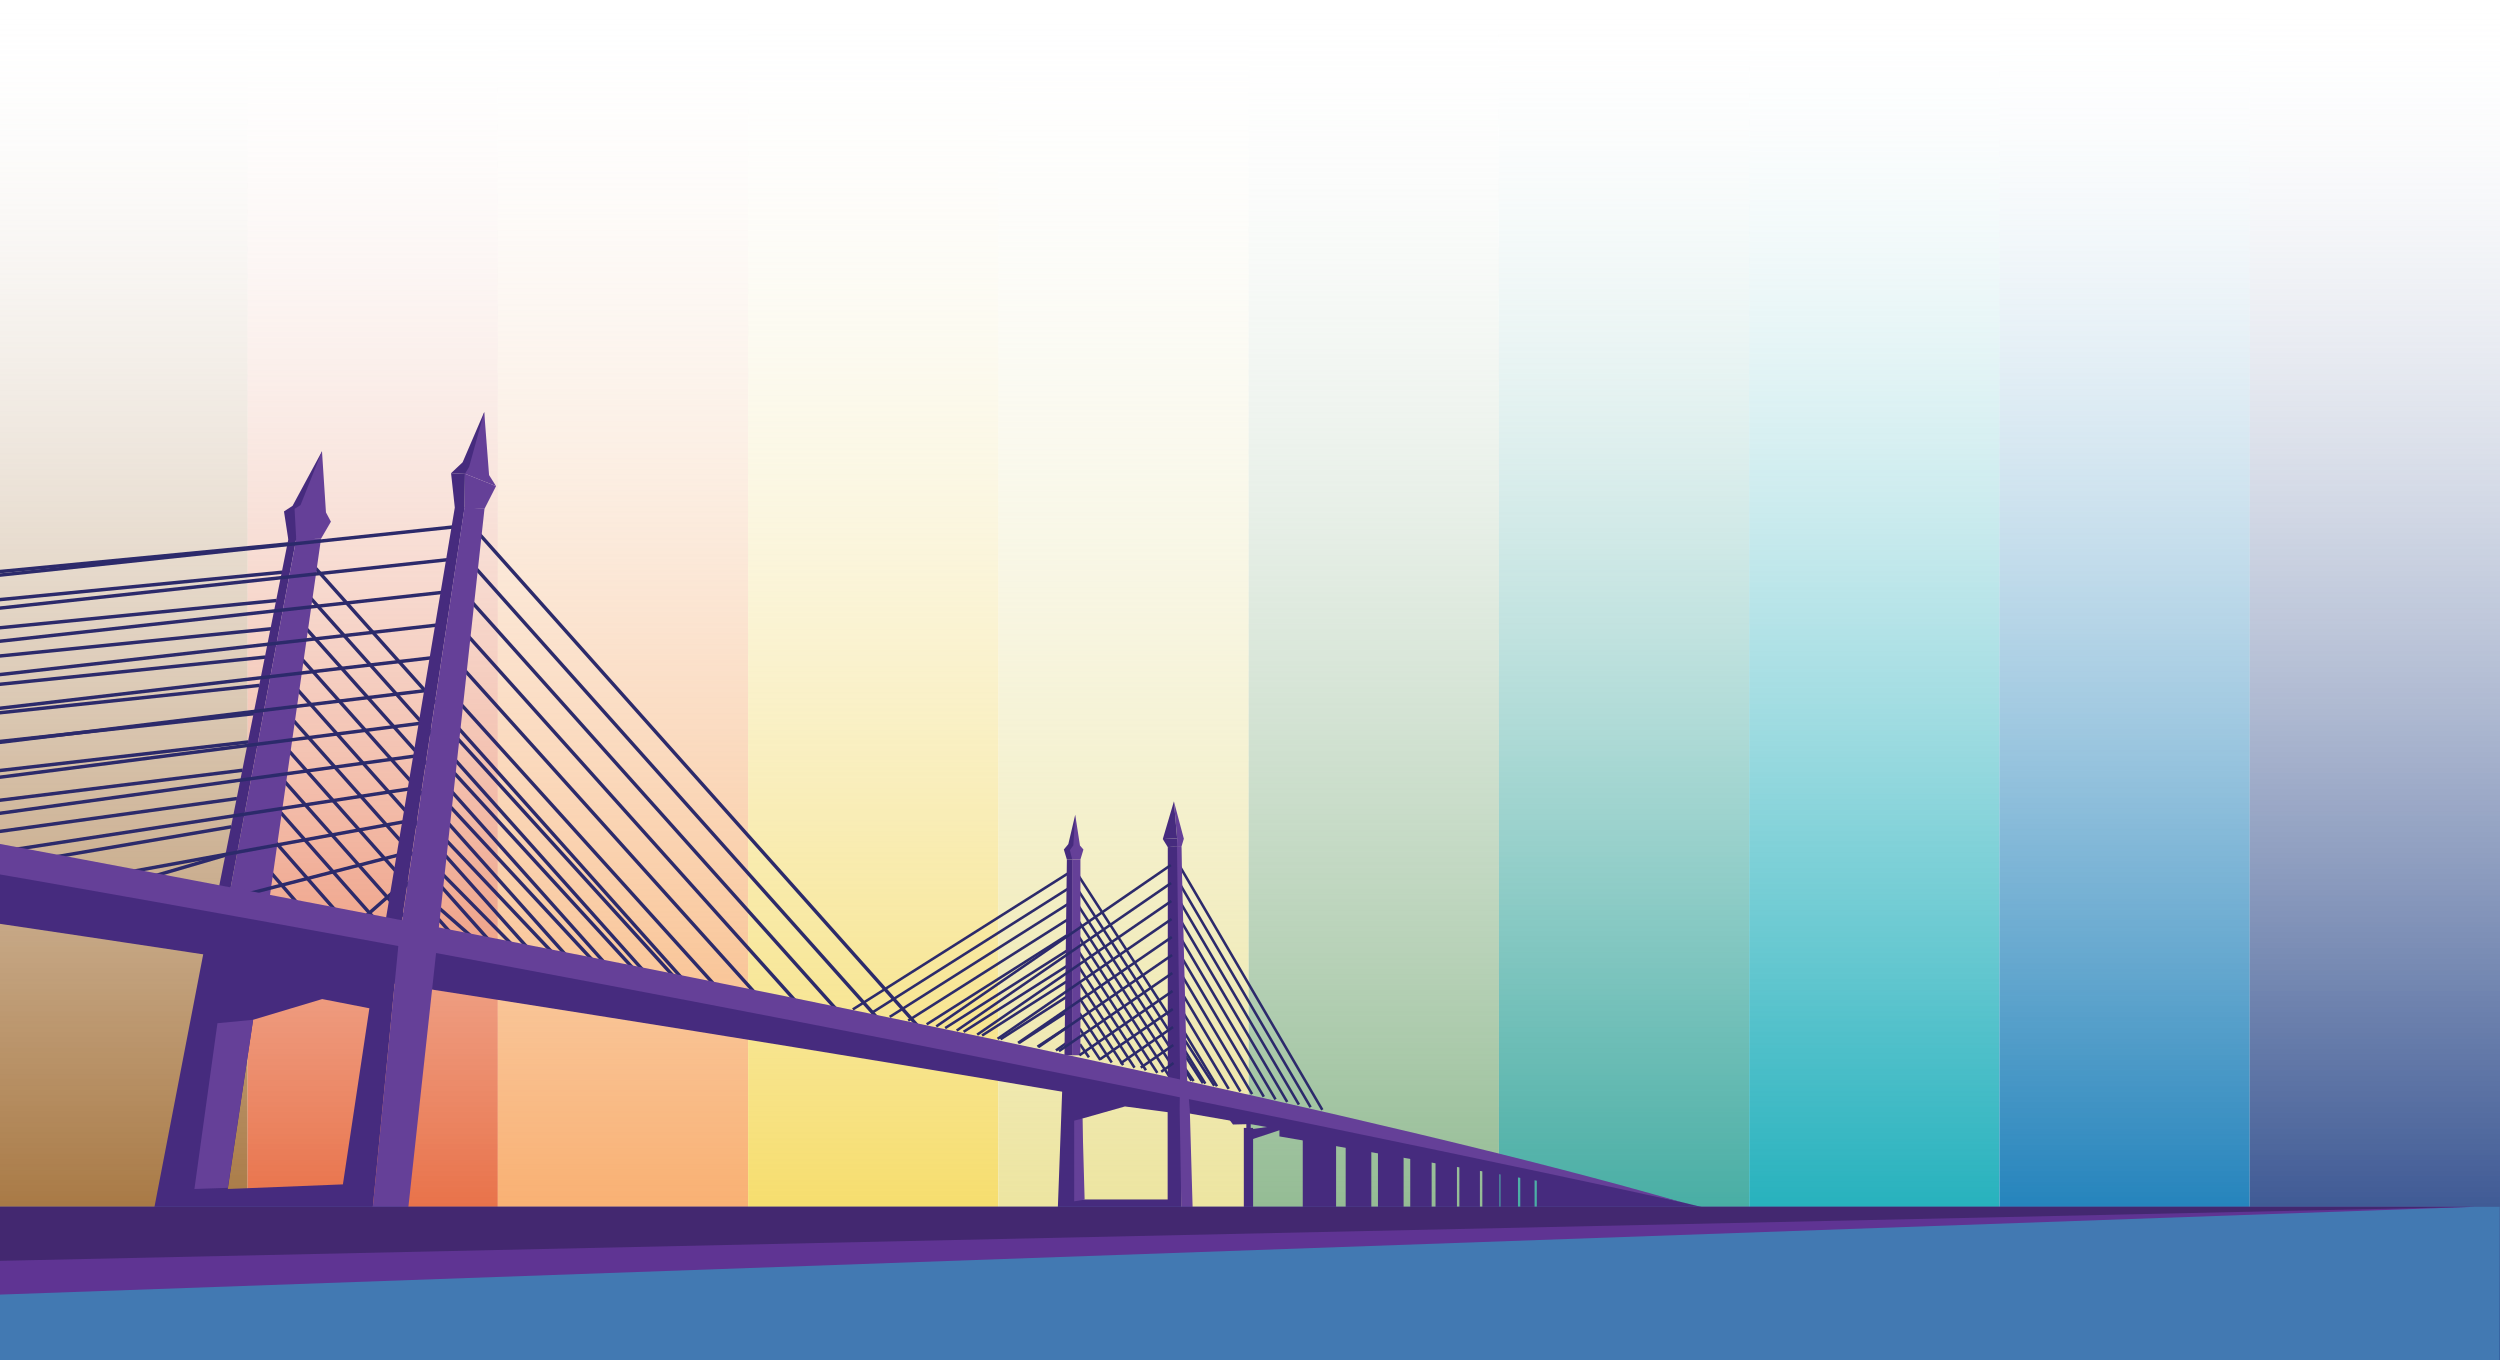 <?xml version="1.0" encoding="utf-8"?>
<!-- Generator: Adobe Illustrator 17.0.0, SVG Export Plug-In . SVG Version: 6.00 Build 0)  -->
<!DOCTYPE svg PUBLIC "-//W3C//DTD SVG 1.1//EN" "http://www.w3.org/Graphics/SVG/1.1/DTD/svg11.dtd">
<svg version="1.1" xmlns="http://www.w3.org/2000/svg" xmlns:xlink="http://www.w3.org/1999/xlink" x="0px" y="0px"
	 width="720.891px" height="392.186px" viewBox="0 -118.815 720.891 392.186" enable-background="new 0 -118.815 720.891 392.186"
	 xml:space="preserve">
<g id="Layer_2">
	<linearGradient id="SVGID_1_" gradientUnits="userSpaceOnUse" x1="35.309" y1="273.371" x2="35.309" y2="-118.814">
		<stop  offset="0.005" style="stop-color:#9B6427"/>
		<stop  offset="0.106" style="stop-color:#9E692E;stop-opacity:0.899"/>
		<stop  offset="0.255" style="stop-color:#A77742;stop-opacity:0.749"/>
		<stop  offset="0.435" style="stop-color:#B58E63;stop-opacity:0.568"/>
		<stop  offset="0.639" style="stop-color:#C9AF91;stop-opacity:0.363"/>
		<stop  offset="0.859" style="stop-color:#E2D7CB;stop-opacity:0.142"/>
		<stop  offset="1" style="stop-color:#F4F4F4;stop-opacity:0"/>
	</linearGradient>
	<rect x="-0.774" y="-118.815" fill="url(#SVGID_1_)" width="72.167" height="392.185"/>
	<linearGradient id="SVGID_2_" gradientUnits="userSpaceOnUse" x1="107.477" y1="273.371" x2="107.477" y2="-118.814">
		<stop  offset="0.005" style="stop-color:#E55625"/>
		<stop  offset="0.12" style="stop-color:#E66235;stop-opacity:0.884"/>
		<stop  offset="0.344" style="stop-color:#E9825F;stop-opacity:0.659"/>
		<stop  offset="0.656" style="stop-color:#EEB6A2;stop-opacity:0.345"/>
		<stop  offset="1" style="stop-color:#F4F4F4;stop-opacity:0"/>
	</linearGradient>
	<rect x="71.393" y="-118.815" fill="url(#SVGID_2_)" width="72.167" height="392.185"/>
	<linearGradient id="SVGID_3_" gradientUnits="userSpaceOnUse" x1="179.642" y1="273.371" x2="179.642" y2="-118.814">
		<stop  offset="0.005" style="stop-color:#F8A55E"/>
		<stop  offset="0.133" style="stop-color:#F8A864;stop-opacity:0.872"/>
		<stop  offset="0.309" style="stop-color:#F7B276;stop-opacity:0.694"/>
		<stop  offset="0.516" style="stop-color:#F7C194;stop-opacity:0.487"/>
		<stop  offset="0.744" style="stop-color:#F5D7BD;stop-opacity:0.258"/>
		<stop  offset="0.987" style="stop-color:#F4F2F1;stop-opacity:0.013"/>
		<stop  offset="1" style="stop-color:#F4F4F4;stop-opacity:0"/>
	</linearGradient>
	<rect x="143.559" y="-118.814" fill="url(#SVGID_3_)" width="72.167" height="392.185"/>
	<linearGradient id="SVGID_4_" gradientUnits="userSpaceOnUse" x1="251.809" y1="273.371" x2="251.809" y2="-118.814">
		<stop  offset="0.005" style="stop-color:#F5D852"/>
		<stop  offset="0.133" style="stop-color:#F5DA5F;stop-opacity:0.872"/>
		<stop  offset="0.368" style="stop-color:#F5E080;stop-opacity:0.635"/>
		<stop  offset="0.684" style="stop-color:#F4E9B7;stop-opacity:0.318"/>
		<stop  offset="1" style="stop-color:#F4F4F4;stop-opacity:0"/>
	</linearGradient>
	<rect x="215.725" y="-118.815" fill="url(#SVGID_4_)" width="72.167" height="392.185"/>
	<linearGradient id="SVGID_5_" gradientUnits="userSpaceOnUse" x1="323.976" y1="273.371" x2="323.976" y2="-118.814">
		<stop  offset="0.005" style="stop-color:#EAE190"/>
		<stop  offset="0.17" style="stop-color:#EBE298;stop-opacity:0.834"/>
		<stop  offset="0.423" style="stop-color:#EDE7AD;stop-opacity:0.58"/>
		<stop  offset="0.73" style="stop-color:#F0EDD0;stop-opacity:0.271"/>
		<stop  offset="1" style="stop-color:#F4F4F4;stop-opacity:0"/>
	</linearGradient>
	<rect x="287.893" y="-118.815" fill="url(#SVGID_5_)" width="72.167" height="392.185"/>
	<linearGradient id="SVGID_6_" gradientUnits="userSpaceOnUse" x1="396.143" y1="273.371" x2="396.143" y2="-118.814">
		<stop  offset="0.005" style="stop-color:#80B080"/>
		<stop  offset="0.162" style="stop-color:#8BB68B;stop-opacity:0.842"/>
		<stop  offset="0.437" style="stop-color:#A8C7A8;stop-opacity:0.566"/>
		<stop  offset="0.794" style="stop-color:#D6E2D6;stop-opacity:0.206"/>
		<stop  offset="1" style="stop-color:#F4F4F4;stop-opacity:0"/>
	</linearGradient>
	<rect x="360.06" y="-118.815" fill="url(#SVGID_6_)" width="72.167" height="392.185"/>
	<linearGradient id="SVGID_7_" gradientUnits="userSpaceOnUse" x1="468.309" y1="273.371" x2="468.309" y2="-118.814">
		<stop  offset="0.005" style="stop-color:#2BA196"/>
		<stop  offset="0.109" style="stop-color:#32A499;stop-opacity:0.895"/>
		<stop  offset="0.257" style="stop-color:#44ABA2;stop-opacity:0.747"/>
		<stop  offset="0.43" style="stop-color:#62B8B0;stop-opacity:0.573"/>
		<stop  offset="0.623" style="stop-color:#8DC9C4;stop-opacity:0.379"/>
		<stop  offset="0.829" style="stop-color:#C2DFDD;stop-opacity:0.172"/>
		<stop  offset="1" style="stop-color:#F4F4F4;stop-opacity:0"/>
	</linearGradient>
	<rect x="432.225" y="-118.814" fill="url(#SVGID_7_)" width="72.167" height="392.185"/>
	<linearGradient id="SVGID_8_" gradientUnits="userSpaceOnUse" x1="540.475" y1="273.371" x2="540.475" y2="-118.814">
		<stop  offset="0.005" style="stop-color:#06A6B4"/>
		<stop  offset="0.106" style="stop-color:#0CA8B5;stop-opacity:0.898"/>
		<stop  offset="0.235" style="stop-color:#1BADBA;stop-opacity:0.769"/>
		<stop  offset="0.378" style="stop-color:#35B6C1;stop-opacity:0.625"/>
		<stop  offset="0.533" style="stop-color:#5AC1CB;stop-opacity:0.469"/>
		<stop  offset="0.696" style="stop-color:#89D1D7;stop-opacity:0.305"/>
		<stop  offset="0.864" style="stop-color:#C1E3E6;stop-opacity:0.136"/>
		<stop  offset="1" style="stop-color:#F4F4F4;stop-opacity:0"/>
	</linearGradient>
	<rect x="504.392" y="-118.815" fill="url(#SVGID_8_)" width="72.167" height="392.185"/>
	<linearGradient id="SVGID_9_" gradientUnits="userSpaceOnUse" x1="612.642" y1="273.371" x2="612.642" y2="-118.814">
		<stop  offset="0.005" style="stop-color:#0371B2"/>
		<stop  offset="0.1" style="stop-color:#0974B4;stop-opacity:0.904"/>
		<stop  offset="0.229" style="stop-color:#1B7EB8;stop-opacity:0.774"/>
		<stop  offset="0.379" style="stop-color:#378DC0;stop-opacity:0.625"/>
		<stop  offset="0.542" style="stop-color:#5FA3CB;stop-opacity:0.46"/>
		<stop  offset="0.719" style="stop-color:#92BFD9;stop-opacity:0.283"/>
		<stop  offset="0.902" style="stop-color:#D0E0EA;stop-opacity:0.099"/>
		<stop  offset="1" style="stop-color:#F4F4F4;stop-opacity:0"/>
	</linearGradient>
	<rect x="576.559" y="-118.814" fill="url(#SVGID_9_)" width="72.167" height="392.185"/>
	<linearGradient id="SVGID_10_" gradientUnits="userSpaceOnUse" x1="684.809" y1="273.371" x2="684.809" y2="-118.814">
		<stop  offset="0.005" style="stop-color:#224185"/>
		<stop  offset="0.109" style="stop-color:#284688;stop-opacity:0.895"/>
		<stop  offset="0.25" style="stop-color:#395591;stop-opacity:0.753"/>
		<stop  offset="0.412" style="stop-color:#566DA0;stop-opacity:0.59"/>
		<stop  offset="0.59" style="stop-color:#7D8FB5;stop-opacity:0.412"/>
		<stop  offset="0.781" style="stop-color:#B0BAD0;stop-opacity:0.22"/>
		<stop  offset="0.98" style="stop-color:#EDEEF1;stop-opacity:0.02"/>
		<stop  offset="1" style="stop-color:#F4F4F4;stop-opacity:0"/>
	</linearGradient>
	<rect x="648.725" y="-118.815" fill="url(#SVGID_10_)" width="72.167" height="392.185"/>
</g>
<g id="rounded_gradient_lines">
	<g>
		<g>
			<polygon fill="#462B7E" points="368.93,205.78 368.93,208.878 446.04,222.153 446.04,218.724 			"/>
		</g>
		<g>
			<rect x="375.658" y="207.696" fill="#462B7E" width="9.608" height="25.129"/>
		</g>
		<g>
			<rect x="388.038" y="208.805" fill="#462B7E" width="7.391" height="23.651"/>
		</g>
		<g>
			<rect x="397.344" y="210.629" fill="#462B7E" width="7.391" height="21.826"/>
		</g>
		<g>
			<rect x="406.651" y="212.222" fill="#462B7E" width="6.174" height="20.234"/>
		</g>
		<g>
			<rect x="413.945" y="213.815" fill="#462B7E" width="6.174" height="18.64"/>
		</g>
		<g>
			<rect x="420.82" y="215.073" fill="#462B7E" width="5.922" height="17.383"/>
		</g>
		<g>
			<rect x="427.443" y="216.554" fill="#462B7E" width="4.915" height="15.902"/>
		</g>
		<g>
			<rect x="432.67" y="217.847" fill="#462B7E" width="5.043" height="14.609"/>
		</g>
		<g>
			<rect x="438.381" y="218.848" fill="#462B7E" width="4.121" height="13.608"/>
		</g>
		<g>
			<polygon fill="#462B7E" points="447.271,232.456 443.15,232.456 443.15,219.908 447.271,219.908 500.376,231.683 			"/>
		</g>
		<g>
			<rect x="358.664" y="206.426" fill="#462B7E" width="2.677" height="26.371"/>
		</g>
		<g>
			<rect x="361.21" y="229.683" fill="#462B7E" width="16.257" height="3.147"/>
		</g>
		<g>
			
				<line fill="none" stroke="#2C2A6B" stroke-width="0.75" stroke-miterlimit="10" x1="310.627" y1="133.137" x2="350.156" y2="194.291"/>
			
				<line fill="none" stroke="#2C2A6B" stroke-width="0.75" stroke-miterlimit="10" x1="310.697" y1="137.604" x2="346.869" y2="193.544"/>
			
				<line fill="none" stroke="#2C2A6B" stroke-width="0.75" stroke-miterlimit="10" x1="310.768" y1="142.07" x2="343.582" y2="192.797"/>
			
				<line fill="none" stroke="#2C2A6B" stroke-width="0.75" stroke-miterlimit="10" x1="310.839" y1="146.536" x2="340.295" y2="192.05"/>
			
				<line fill="none" stroke="#2C2A6B" stroke-width="0.75" stroke-miterlimit="10" x1="310.91" y1="151.003" x2="337.008" y2="191.303"/>
			
				<line fill="none" stroke="#2C2A6B" stroke-width="0.75" stroke-miterlimit="10" x1="310.981" y1="155.469" x2="333.721" y2="190.556"/>
			
				<line fill="none" stroke="#2C2A6B" stroke-width="0.75" stroke-miterlimit="10" x1="311.051" y1="159.936" x2="330.435" y2="189.809"/>
			
				<line fill="none" stroke="#2C2A6B" stroke-width="0.75" stroke-miterlimit="10" x1="311.122" y1="164.402" x2="327.148" y2="189.062"/>
			
				<line fill="none" stroke="#2C2A6B" stroke-width="0.75" stroke-miterlimit="10" x1="311.193" y1="168.869" x2="323.861" y2="188.315"/>
			
				<line fill="none" stroke="#2C2A6B" stroke-width="0.75" stroke-miterlimit="10" x1="311.264" y1="173.335" x2="320.574" y2="187.568"/>
			
				<line fill="none" stroke="#2C2A6B" stroke-width="0.75" stroke-miterlimit="10" x1="311.334" y1="177.801" x2="317.287" y2="186.821"/>
			
				<line fill="none" stroke="#2C2A6B" stroke-width="0.75" stroke-miterlimit="10" x1="311.405" y1="182.268" x2="314" y2="186.074"/>
		</g>
		<g>
			
				<line fill="none" stroke="#2C2A6B" stroke-width="0.75" stroke-miterlimit="10" x1="340.295" y1="131.148" x2="381.295" y2="201.211"/>
			
				<line fill="none" stroke="#2C2A6B" stroke-width="0.75" stroke-miterlimit="10" x1="340.413" y1="136.416" x2="377.922" y2="200.456"/>
			
				<line fill="none" stroke="#2C2A6B" stroke-width="0.75" stroke-miterlimit="10" x1="340.531" y1="141.685" x2="374.548" y2="199.701"/>
			
				<line fill="none" stroke="#2C2A6B" stroke-width="0.75" stroke-miterlimit="10" x1="340.649" y1="146.953" x2="371.175" y2="198.946"/>
			
				<line fill="none" stroke="#2C2A6B" stroke-width="0.75" stroke-miterlimit="10" x1="340.767" y1="152.222" x2="367.801" y2="198.191"/>
			
				<line fill="none" stroke="#2C2A6B" stroke-width="0.75" stroke-miterlimit="10" x1="340.885" y1="157.49" x2="364.428" y2="197.436"/>
			
				<line fill="none" stroke="#2C2A6B" stroke-width="0.75" stroke-miterlimit="10" x1="341.003" y1="162.759" x2="361.055" y2="196.681"/>
			
				<line fill="none" stroke="#2C2A6B" stroke-width="0.75" stroke-miterlimit="10" x1="341.121" y1="168.027" x2="357.681" y2="195.926"/>
			
				<line fill="none" stroke="#2C2A6B" stroke-width="0.75" stroke-miterlimit="10" x1="341.239" y1="173.296" x2="354.308" y2="195.172"/>
			
				<line fill="none" stroke="#2C2A6B" stroke-width="0.75" stroke-miterlimit="10" x1="341.357" y1="178.564" x2="350.934" y2="194.417"/>
			
				<line fill="none" stroke="#2C2A6B" stroke-width="0.75" stroke-miterlimit="10" x1="341.475" y1="183.833" x2="347.561" y2="193.662"/>
			
				<line fill="none" stroke="#2C2A6B" stroke-width="0.75" stroke-miterlimit="10" x1="341.593" y1="189.101" x2="344.188" y2="192.907"/>
		</g>
		<g>
			
				<line fill="none" stroke="#2C2A6B" stroke-width="0.75" stroke-miterlimit="10" x1="308.205" y1="132.878" x2="245.907" y2="172.259"/>
			
				<line fill="none" stroke="#2C2A6B" stroke-width="0.75" stroke-miterlimit="10" x1="308.189" y1="137.305" x2="251.233" y2="173.334"/>
			
				<line fill="none" stroke="#2C2A6B" stroke-width="0.75" stroke-miterlimit="10" x1="308.173" y1="141.732" x2="256.558" y2="174.409"/>
			
				<line fill="none" stroke="#2C2A6B" stroke-width="0.75" stroke-miterlimit="10" x1="308.158" y1="146.159" x2="261.883" y2="175.484"/>
			
				<line fill="none" stroke="#2C2A6B" stroke-width="0.75" stroke-miterlimit="10" x1="308.142" y1="150.586" x2="267.208" y2="176.559"/>
			
				<line fill="none" stroke="#2C2A6B" stroke-width="0.75" stroke-miterlimit="10" x1="308.126" y1="155.013" x2="272.534" y2="177.634"/>
			
				<line fill="none" stroke="#2C2A6B" stroke-width="0.75" stroke-miterlimit="10" x1="308.11" y1="159.44" x2="277.859" y2="178.709"/>
			
				<line fill="none" stroke="#2C2A6B" stroke-width="0.75" stroke-miterlimit="10" x1="308.095" y1="163.867" x2="283.184" y2="179.784"/>
			
				<line fill="none" stroke="#2C2A6B" stroke-width="0.75" stroke-miterlimit="10" x1="308.079" y1="168.294" x2="288.51" y2="180.859"/>
			
				<line fill="none" stroke="#2C2A6B" stroke-width="0.75" stroke-miterlimit="10" x1="308.063" y1="172.722" x2="293.835" y2="181.934"/>
			
				<line fill="none" stroke="#2C2A6B" stroke-width="0.75" stroke-miterlimit="10" x1="308.047" y1="177.149" x2="299.16" y2="183.009"/>
			
				<line fill="none" stroke="#2C2A6B" stroke-width="0.75" stroke-miterlimit="10" x1="308.032" y1="181.576" x2="304.485" y2="184.084"/>
		</g>
		<g>
			<polygon fill="#462B7E" points="309.301,185.48 306.946,185.48 307.64,129.058 309.301,129.058 			"/>
		</g>
		<g>
			<path fill="#462B7E" d="M306.355,193.879l-1.481,39.892l33.098-0.261v-39.631H306.355z M336.754,227.065h-24.65v-23.343
				l12.281-3.484l12.368,1.655L336.754,227.065L336.754,227.065z"/>
		</g>
		<g>
			<polygon fill="#462B7E" points="340.719,233.504 336.736,233.504 336.736,125.461 339.19,125.187 340.625,125.471 			"/>
		</g>
		<g>
			<line fill="none" stroke="#2C2A6B" stroke-miterlimit="10" x1="90.618" y1="44.607" x2="197.225" y2="163.924"/>
			<line fill="none" stroke="#2C2A6B" stroke-miterlimit="10" x1="89.22" y1="53.254" x2="186.508" y2="162.191"/>
			<line fill="none" stroke="#2C2A6B" stroke-miterlimit="10" x1="87.822" y1="61.902" x2="175.791" y2="160.457"/>
			<line fill="none" stroke="#2C2A6B" stroke-miterlimit="10" x1="86.425" y1="70.55" x2="165.075" y2="158.724"/>
			<line fill="none" stroke="#2C2A6B" stroke-miterlimit="10" x1="85.027" y1="79.198" x2="154.358" y2="156.991"/>
			<line fill="none" stroke="#2C2A6B" stroke-miterlimit="10" x1="83.629" y1="87.846" x2="143.642" y2="155.257"/>
			<line fill="none" stroke="#2C2A6B" stroke-miterlimit="10" x1="82.231" y1="96.493" x2="132.925" y2="153.524"/>
			<line fill="none" stroke="#2C2A6B" stroke-miterlimit="10" x1="80.833" y1="105.141" x2="122.209" y2="151.791"/>
			<line fill="none" stroke="#2C2A6B" stroke-miterlimit="10" x1="79.436" y1="113.789" x2="111.492" y2="150.058"/>
			<line fill="none" stroke="#2C2A6B" stroke-miterlimit="10" x1="78.038" y1="122.437" x2="100.776" y2="148.324"/>
			<line fill="none" stroke="#2C2A6B" stroke-miterlimit="10" x1="76.64" y1="131.085" x2="90.059" y2="146.591"/>
			<line fill="none" stroke="#2C2A6B" stroke-miterlimit="10" x1="75.242" y1="139.732" x2="79.342" y2="144.858"/>
		</g>
		<g>
			<line fill="none" stroke="#2C2A6B" stroke-miterlimit="10" x1="137.046" y1="33.858" x2="264.825" y2="177.237"/>
			<line fill="none" stroke="#2C2A6B" stroke-miterlimit="10" x1="136.012" y1="43.707" x2="253.107" y2="174.871"/>
			<line fill="none" stroke="#2C2A6B" stroke-miterlimit="10" x1="134.979" y1="53.556" x2="241.389" y2="172.505"/>
			<line fill="none" stroke="#2C2A6B" stroke-miterlimit="10" x1="133.945" y1="63.404" x2="229.671" y2="170.14"/>
			<line fill="none" stroke="#2C2A6B" stroke-miterlimit="10" x1="132.911" y1="73.253" x2="217.953" y2="167.774"/>
			<line fill="none" stroke="#2C2A6B" stroke-miterlimit="10" x1="131.877" y1="83.101" x2="206.235" y2="165.408"/>
			<line fill="none" stroke="#2C2A6B" stroke-miterlimit="10" x1="130.844" y1="92.95" x2="194.517" y2="163.042"/>
			<line fill="none" stroke="#2C2A6B" stroke-miterlimit="10" x1="129.81" y1="102.798" x2="182.798" y2="160.676"/>
			<line fill="none" stroke="#2C2A6B" stroke-miterlimit="10" x1="128.776" y1="112.647" x2="171.08" y2="158.31"/>
			<line fill="none" stroke="#2C2A6B" stroke-miterlimit="10" x1="127.743" y1="122.495" x2="159.362" y2="155.945"/>
			<line fill="none" stroke="#2C2A6B" stroke-miterlimit="10" x1="126.709" y1="132.344" x2="147.644" y2="153.579"/>
			<line fill="none" stroke="#2C2A6B" stroke-miterlimit="10" x1="125.675" y1="142.193" x2="135.926" y2="151.213"/>
		</g>
		<g>
			<line fill="none" stroke="#2C2A6B" stroke-miterlimit="10" x1="83.064" y1="38.028" x2="-303.046" y2="75.013"/>
			<line fill="none" stroke="#2C2A6B" stroke-miterlimit="10" x1="81.428" y1="46.185" x2="-271.755" y2="80.443"/>
			<line fill="none" stroke="#2C2A6B" stroke-miterlimit="10" x1="79.792" y1="54.342" x2="-240.465" y2="85.873"/>
			<line fill="none" stroke="#2C2A6B" stroke-miterlimit="10" x1="78.155" y1="62.499" x2="-209.174" y2="91.303"/>
			<line fill="none" stroke="#2C2A6B" stroke-miterlimit="10" x1="76.519" y1="70.657" x2="-177.883" y2="96.733"/>
			<line fill="none" stroke="#2C2A6B" stroke-miterlimit="10" x1="74.883" y1="78.814" x2="-146.592" y2="102.163"/>
			<line fill="none" stroke="#2C2A6B" stroke-miterlimit="10" x1="73.246" y1="86.971" x2="-115.301" y2="107.593"/>
			<line fill="none" stroke="#2C2A6B" stroke-miterlimit="10" x1="71.61" y1="95.129" x2="-84.01" y2="113.023"/>
			<line fill="none" stroke="#2C2A6B" stroke-miterlimit="10" x1="69.974" y1="103.286" x2="-52.719" y2="118.453"/>
			<line fill="none" stroke="#2C2A6B" stroke-miterlimit="10" x1="68.337" y1="111.443" x2="-21.428" y2="123.883"/>
			<line fill="none" stroke="#2C2A6B" stroke-miterlimit="10" x1="66.701" y1="119.601" x2="9.863" y2="129.313"/>
			<line fill="none" stroke="#2C2A6B" stroke-miterlimit="10" x1="65.065" y1="127.758" x2="41.154" y2="134.743"/>
		</g>
		<g>
			<polygon fill="#462B7E" points="63.005,137.663 66.369,137.902 85.509,36.092 83.186,36.459 			"/>
		</g>
		<g>
			<polygon fill="#462B7E" points="90.275,37.331 83.126,36.704 81.887,28.657 84.365,27.037 92.848,11.31 91.704,29.134 
				93.134,31.803 			"/>
		</g>
		<g>
			<polygon fill="#654098" points="92.572,36.514 85.509,36.092 66.369,137.902 77.747,140.065 			"/>
		</g>
		<g>
			<line fill="none" stroke="#2C2A6B" stroke-miterlimit="10" x1="130.801" y1="33.126" x2="-289.558" y2="77.788"/>
			<line fill="none" stroke="#2C2A6B" stroke-miterlimit="10" x1="129.398" y1="42.538" x2="-253.678" y2="83.96"/>
			<line fill="none" stroke="#2C2A6B" stroke-miterlimit="10" x1="127.995" y1="51.95" x2="-217.798" y2="90.132"/>
			<line fill="none" stroke="#2C2A6B" stroke-miterlimit="10" x1="126.593" y1="61.362" x2="-181.919" y2="96.304"/>
			<line fill="none" stroke="#2C2A6B" stroke-miterlimit="10" x1="125.19" y1="70.774" x2="-146.039" y2="102.475"/>
			<line fill="none" stroke="#2C2A6B" stroke-miterlimit="10" x1="123.787" y1="80.186" x2="-110.159" y2="108.647"/>
			<line fill="none" stroke="#2C2A6B" stroke-miterlimit="10" x1="122.385" y1="89.598" x2="-74.279" y2="114.819"/>
			<line fill="none" stroke="#2C2A6B" stroke-miterlimit="10" x1="120.982" y1="99.009" x2="-38.399" y2="120.991"/>
			<line fill="none" stroke="#2C2A6B" stroke-miterlimit="10" x1="119.579" y1="108.421" x2="-2.519" y2="127.162"/>
			<line fill="none" stroke="#2C2A6B" stroke-miterlimit="10" x1="118.177" y1="117.833" x2="33.361" y2="133.334"/>
			<line fill="none" stroke="#2C2A6B" stroke-miterlimit="10" x1="116.774" y1="127.245" x2="69.241" y2="139.506"/>
			<line fill="none" stroke="#2C2A6B" stroke-miterlimit="10" x1="115.371" y1="136.657" x2="105.121" y2="145.678"/>
		</g>
		<g>
			<polygon fill="#654098" points="143.036,21.362 134.072,17.8 133.94,27.703 139.703,27.913 			"/>
		</g>
		<g>
			<polygon fill="#462B7E" points="139.627,0 133.4,14.487 130.064,17.632 139.246,18.077 			"/>
		</g>
		<g>
			<polygon fill="#654098" points="141.025,18.172 143.036,21.362 134.072,17.8 135.274,15.821 139.627,0 			"/>
		</g>
		<g>
			<polygon fill="#654098" points="92.572,36.514 85.414,36.514 84.937,27.895 86.653,26.846 92.848,11.31 93.992,28.943 
				95.422,31.612 			"/>
		</g>
		<g>
			<polygon fill="#462B7E" points="111.308,145.924 115.852,146.776 133.94,27.703 134.072,17.8 130.064,17.632 131.144,27.545 			
				"/>
		</g>
		<g>
			<path fill="#462B7E" d="M59.051,154.004l-16.083,83.337l63.875-1.359l8.082-82.654L59.051,154.004z M98.878,222.707
				l-33.189,1.328l7.302-48.789l19.914-5.974l13.608,2.655L98.878,222.707z"/>
		</g>
		<g>
			<path fill="#462B7E" d="M499.528,231.38c-201.845-41.422-634.747-105.983-817.344-127.2V82.896
				C-129.134,107.539,299.263,181.884,499.528,231.38z"/>
		</g>
		<g>
			<polygon fill="#654098" points="65.689,223.702 56.064,224.034 62.701,176.241 72.99,175.246 			"/>
		</g>
		<g>
			<polygon fill="#654098" points="117.132,234.987 106.843,235.982 114.925,153.328 133.948,27.442 139.703,27.913 			"/>
		</g>
		<g>
			<polygon fill="#654098" points="344.014,233.342 340.719,233.482 340.165,201.078 340.276,191.287 339.391,125.24 
				340.655,125.425 342.267,191.508 343.097,201.521 			"/>
		</g>
		<g>
			<polygon fill="#462B7E" points="335.298,123.138 336.736,125.461 339.391,125.24 339.428,122.921 			"/>
		</g>
		<g>
			<polygon fill="#654098" points="340.655,125.425 339.385,125.304 339.428,122.921 338.506,112.269 341.369,123.039 			"/>
		</g>
		<g>
			<polygon fill="#462B7E" points="338.506,112.269 335.298,123.138 339.428,122.921 			"/>
		</g>
		<g>
			<polygon fill="#654098" points="312.761,227.103 309.752,227.587 309.752,204.331 312.104,203.722 			"/>
		</g>
		<g>
			<rect x="309.189" y="129.058" fill="#654098" width="2.356" height="56.423"/>
		</g>
		<g>
			
				<line fill="none" stroke="#2C2A6B" stroke-width="0.75" stroke-miterlimit="10" x1="337.614" y1="130.629" x2="269.973" y2="177.164"/>
			
				<line fill="none" stroke="#2C2A6B" stroke-width="0.75" stroke-miterlimit="10" x1="337.685" y1="135.819" x2="275.87" y2="178.352"/>
			
				<line fill="none" stroke="#2C2A6B" stroke-width="0.75" stroke-miterlimit="10" x1="337.755" y1="141.009" x2="281.768" y2="179.539"/>
			
				<line fill="none" stroke="#2C2A6B" stroke-width="0.75" stroke-miterlimit="10" x1="337.826" y1="146.198" x2="287.666" y2="180.727"/>
			
				<line fill="none" stroke="#2C2A6B" stroke-width="0.75" stroke-miterlimit="10" x1="337.897" y1="151.388" x2="293.563" y2="181.914"/>
			
				<line fill="none" stroke="#2C2A6B" stroke-width="0.75" stroke-miterlimit="10" x1="337.968" y1="156.578" x2="299.461" y2="183.101"/>
			
				<line fill="none" stroke="#2C2A6B" stroke-width="0.75" stroke-miterlimit="10" x1="338.038" y1="161.768" x2="305.358" y2="184.289"/>
			
				<line fill="none" stroke="#2C2A6B" stroke-width="0.75" stroke-miterlimit="10" x1="338.109" y1="166.958" x2="311.256" y2="185.476"/>
			
				<line fill="none" stroke="#2C2A6B" stroke-width="0.75" stroke-miterlimit="10" x1="338.18" y1="172.148" x2="317.153" y2="186.663"/>
			
				<line fill="none" stroke="#2C2A6B" stroke-width="0.75" stroke-miterlimit="10" x1="338.251" y1="177.337" x2="323.051" y2="187.851"/>
			
				<line fill="none" stroke="#2C2A6B" stroke-width="0.75" stroke-miterlimit="10" x1="338.322" y1="182.527" x2="328.948" y2="189.038"/>
			
				<line fill="none" stroke="#2C2A6B" stroke-width="0.75" stroke-miterlimit="10" x1="338.392" y1="187.717" x2="334.846" y2="190.226"/>
		</g>
		<g>
			<polygon fill="#462B7E" points="306.764,126.146 307.64,129.058 309.189,129.058 309.47,126.146 310.087,124.673 
				310.046,116.127 308.055,124.59 			"/>
		</g>
		<g>
			<polygon fill="#654098" points="312.415,126.146 311.538,129.058 309.189,129.058 308.511,126.333 309.507,124.964 
				310.046,116.127 311.415,125.005 			"/>
		</g>
		<g>
			<path fill="#654098" d="M484.862,227.853c0,0-406.3-89.47-802.678-144.957l-15.101-17.839
				C-155.937,95.215,318.123,179.445,484.862,227.853z"/>
		</g>
		<g>
			<polygon fill="#462B7E" points="359.415,206.997 370.589,205.448 370.257,206.665 360.19,209.984 			"/>
		</g>
		<g>
			<polygon fill="#462B7E" points="353.552,202.793 355.543,205.448 364.504,205.227 			"/>
		</g>
		<g>
			<rect x="359.392" y="205.091" fill="#462B7E" width="1.259" height="2.647"/>
		</g>
	</g>
	<rect x="-0.774" y="229.178" fill="#4279B2" width="721.555" height="44.193"/>
	<polygon fill="#5F3493" points="-0.774,254.517 -0.774,229.178 713.447,229.178 	"/>
	<polygon fill="#432870" points="-0.774,244.777 -0.774,229.178 713.447,229.178 	"/>
</g>
</svg>
